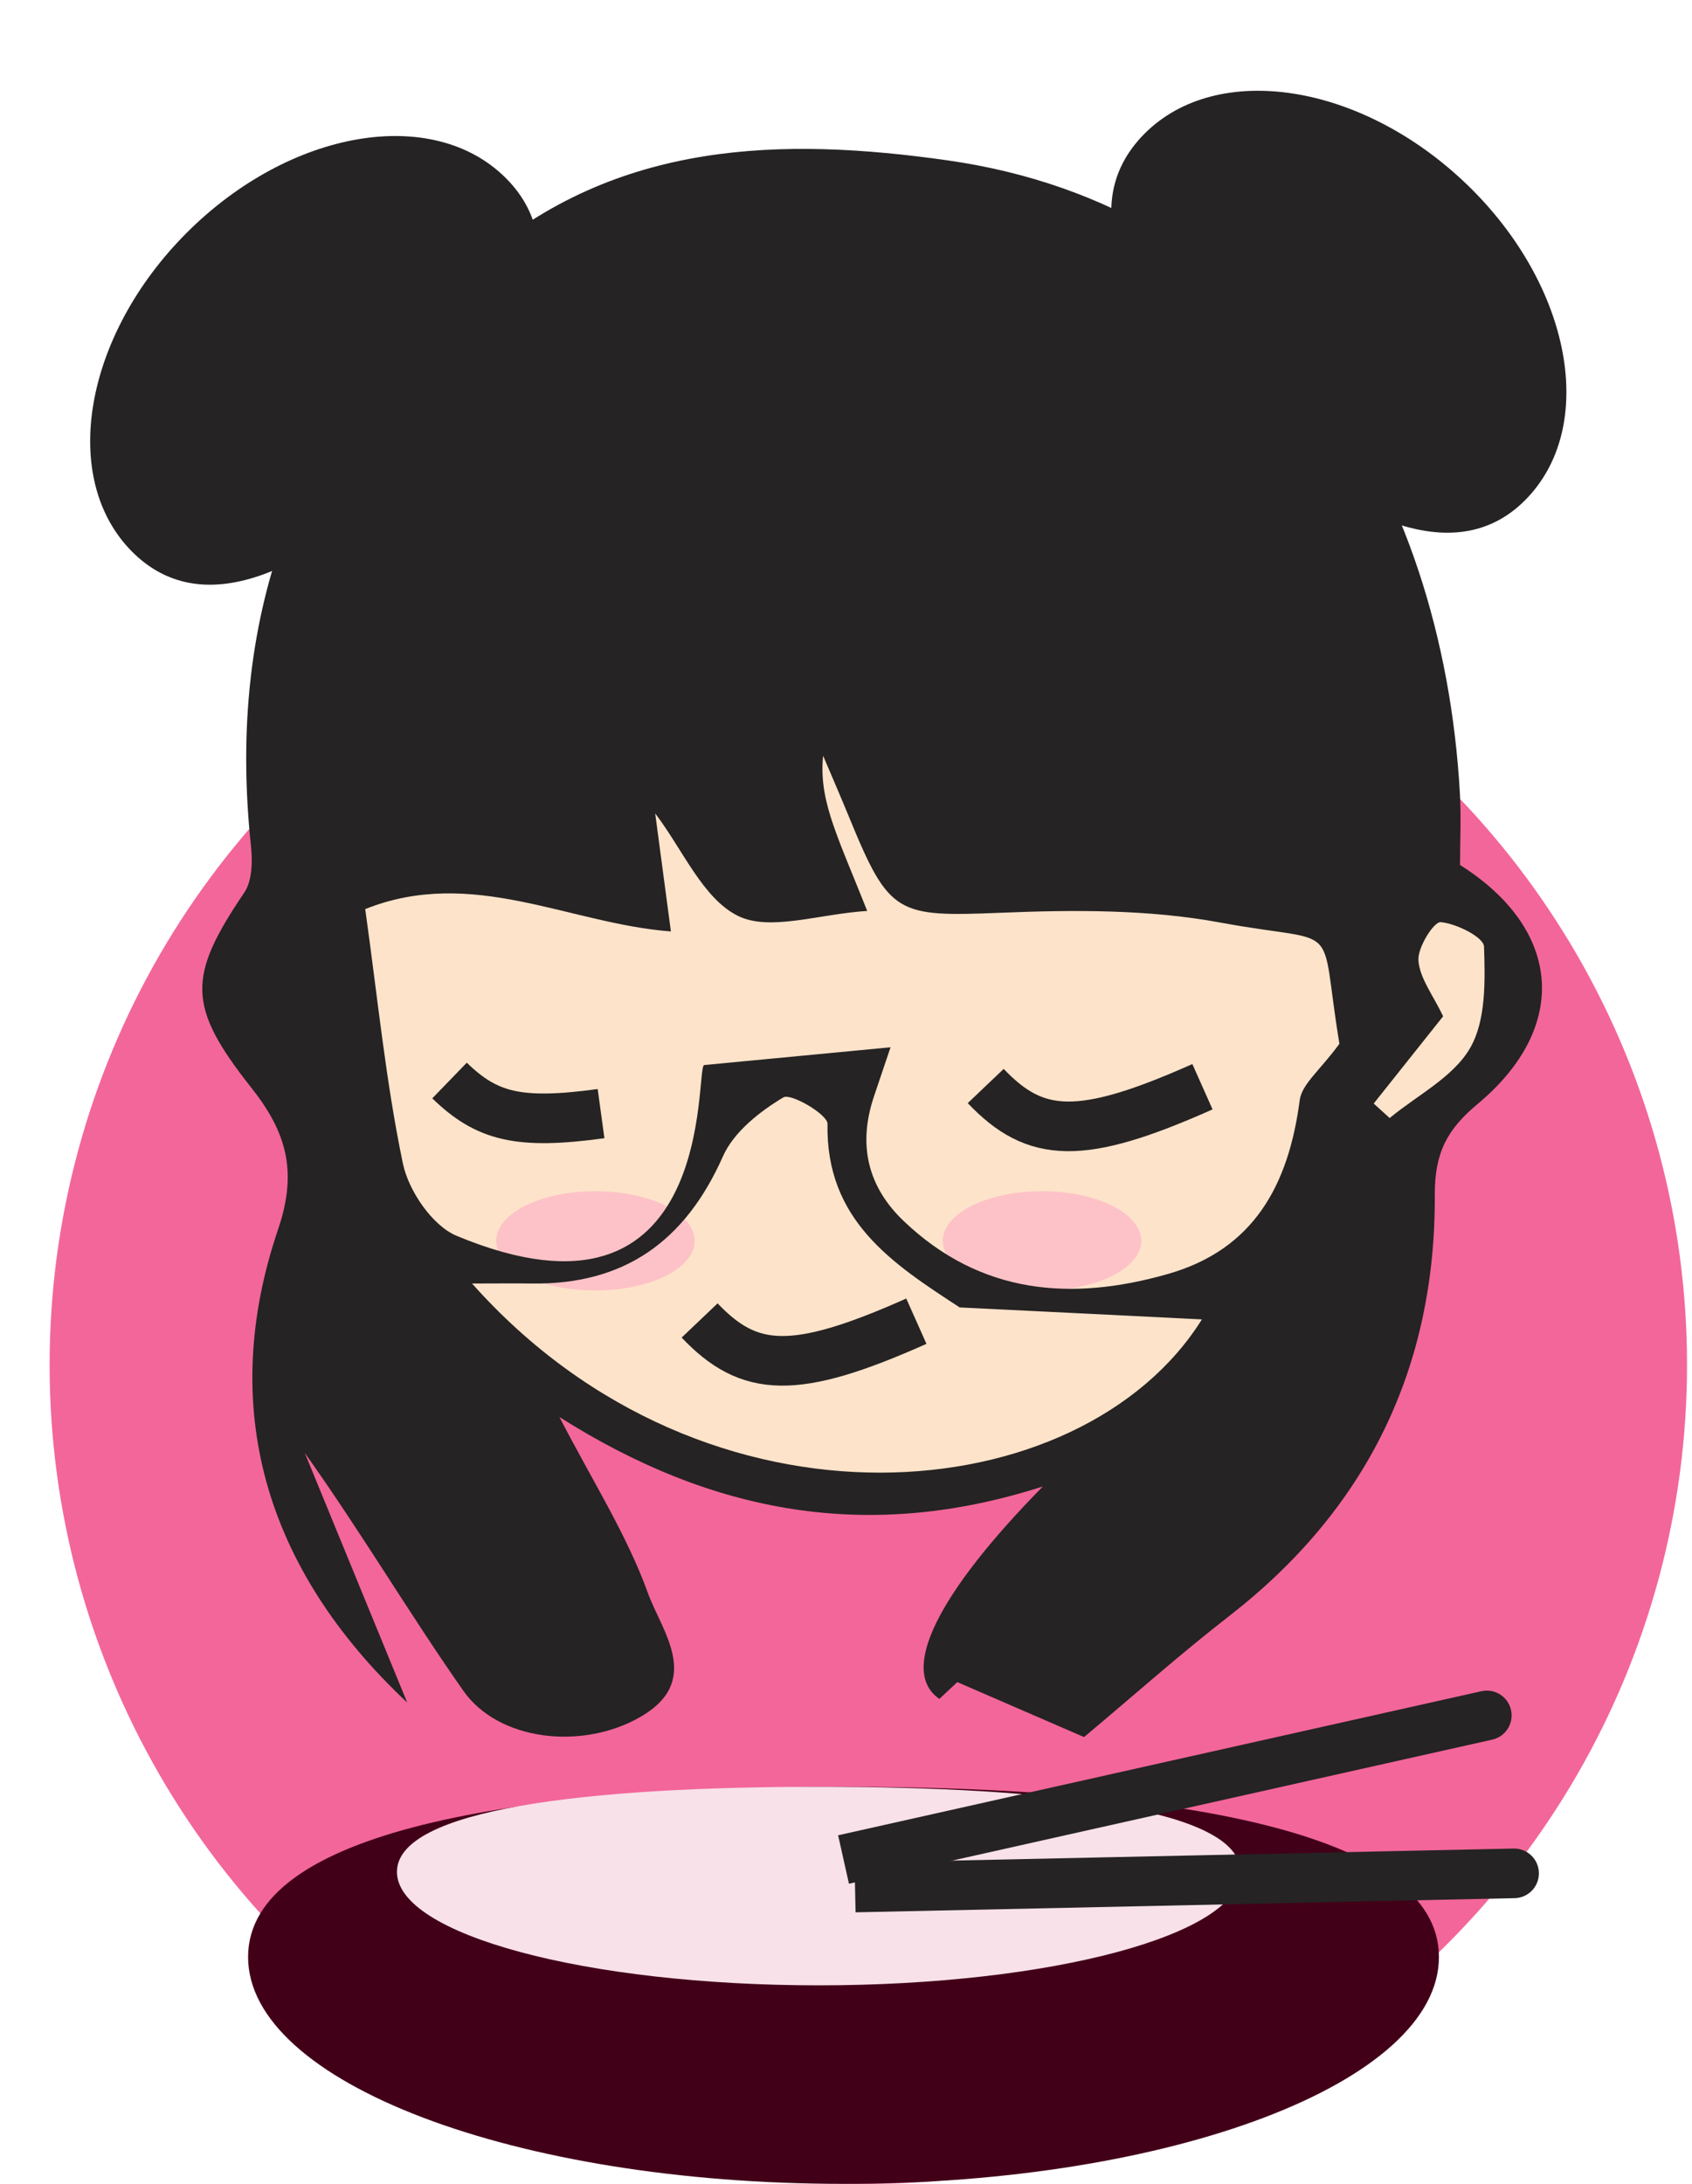 <svg width="310" height="400" viewBox="0 0 310 400" fill="none" xmlns="http://www.w3.org/2000/svg">
<circle cx="159.09" cy="250" r="150" fill="#F3669A"/>
<path d="M265.043 172.727C265.043 175.705 267.373 177.853 268.417 180.856C268.946 182.377 269.736 184.464 271.208 185.722C272.067 186.457 267.606 185.474 268.183 186.363C268.976 187.583 266.971 190.441 265.043 190.908C260.834 191.928 263.553 194.844 260.17 196.852C258.439 197.88 256.708 199.495 254.547 199.999" stroke="#FDE3CA" stroke-width="18.182" stroke-linecap="round"/>
<circle cx="159.093" cy="177.272" r="90.909" fill="#FDE3CA" stroke="#FDE3CA" stroke-width="9.091"/>
<ellipse cx="109.092" cy="227.273" rx="18.182" ry="9.091" fill="#FDC2C7"/>
<ellipse cx="190.914" cy="227.273" rx="18.182" ry="9.091" fill="#FDC2C7"/>
<path d="M76.636 85.03C57.733 103.932 37.619 114.464 24.235 101.081C10.851 87.697 15.325 61.524 34.227 42.622C53.13 23.719 79.303 19.246 92.686 32.629C106.07 46.013 95.538 66.128 76.636 85.03Z" fill="#252323"/>
<path d="M227.04 76.878C207.47 58.668 196.222 38.945 209.116 25.088C222.01 11.232 248.327 14.762 267.896 32.973C287.466 51.184 292.877 77.179 279.983 91.035C267.09 104.891 246.609 95.089 227.04 76.878Z" fill="#252323"/>
<path d="M180.598 198.917C189.697 208.475 197.943 209.015 220.308 199.046" stroke="#252323" stroke-width="9.091"/>
<path d="M128.18 241.861C137.279 251.419 145.525 251.959 167.89 241.991" stroke="#252323" stroke-width="9.091"/>
<path d="M82.36 197.911C89.173 204.51 94.962 206.049 110.121 203.973" stroke="#252323" stroke-width="9.091"/>
<path d="M198.648 318.18C191.517 315.097 183.961 311.822 175.389 308.093C175.484 308.021 173.736 309.647 172.107 311.176C164.716 306.085 171.705 291.958 191.068 272.261C159.332 282.468 130.737 277.424 102.496 259.544C108.541 271.257 114.846 281.082 118.718 291.814C121.269 298.842 128.872 307.949 117.16 314.571C106.558 320.571 91.328 318.874 84.881 309.671C74.988 295.567 66.204 280.675 55.838 266.118C61.906 280.914 67.975 295.687 74.61 311.846C48.376 287.225 39.923 257.584 50.973 225.099C54.633 214.318 52.319 207.147 46.015 199.187C34.208 184.247 34.374 178.845 44.763 163.475C46.204 161.348 46.275 157.81 45.991 155.037C41.363 111.891 54.917 76.107 87.597 47.709C113.028 25.622 143.488 25.096 173.618 29.375C233.358 37.861 264.291 88.537 267.479 145.38C267.715 149.73 267.502 154.129 267.502 158.431C286.109 170.168 287.668 188.048 270.761 202.175C265.165 206.836 262.851 211.067 262.874 218.86C263.04 250.676 250.312 276.54 225.141 296.045C216.121 303.049 207.573 310.675 198.624 318.156L198.648 318.18ZM175.649 239.441L175.861 239.489C163.535 231.457 151.28 223.545 151.611 205.832C151.635 204.135 144.905 200.167 143.512 201.004C139.167 203.609 134.421 207.338 132.437 211.832C125.519 227.418 114.326 235.306 97.491 235.091C94.232 235.043 90.95 235.091 86.487 235.091C129.604 283.544 198.223 276.827 220.206 241.664C206.298 240.971 190.997 240.206 175.672 239.465L175.649 239.441ZM122.874 170.598C104.267 169.188 86.511 158.67 66.912 166.511C69.179 182.622 70.666 198.016 73.807 213.075C74.846 218.095 79.191 224.477 83.63 226.342C131.679 246.388 127.277 195.454 129.014 195.076C140.206 194 151.399 192.948 163.158 191.825C162.308 194.335 161.221 197.562 160.135 200.789C157.16 209.585 158.907 217.306 165.59 223.665C179.687 237.099 196.31 238.389 213.972 233.346C229.746 228.852 236.097 217.019 238.128 201.506C238.506 198.566 241.883 196.008 245.401 191.179C241.528 167.778 246.44 173.204 223.559 168.973C210.501 166.559 196.806 166.63 183.441 167.18C164.362 167.945 162.945 167.658 155.602 149.754C154.043 145.953 152.414 142.201 150.808 138.424C150.312 143.061 151.328 147.22 152.721 151.236C154.232 155.611 156.097 159.842 158.884 166.845C149.816 167.443 140.985 170.646 135.153 167.73C128.754 164.527 125.118 155.658 120.041 148.989C120.891 155.443 121.812 162.256 122.922 170.622L122.874 170.598ZM264.409 186.136C260.702 190.797 256.192 196.462 251.682 202.127C252.65 203.012 253.642 203.896 254.61 204.781C259.687 200.574 266.275 197.299 269.368 191.92C272.272 186.877 272.107 179.61 271.894 173.371C271.824 171.65 266.841 169.164 263.961 168.901C262.709 168.782 259.71 173.538 259.876 175.905C260.112 179.204 262.591 182.311 264.409 186.16V186.136Z" fill="#252323"/>
<path d="M154.544 327.273C214.793 327.273 263.635 335.489 263.635 358.442C263.635 381.394 214.793 400 154.544 400C94.295 400 45.453 381.394 45.453 358.442C45.453 335.489 94.295 327.273 154.544 327.273Z" fill="#420018"/>
<path d="M150.001 327.273C192.678 327.273 227.274 331.381 227.274 342.857C227.274 354.333 192.678 363.636 150.001 363.636C107.325 363.636 72.728 354.333 72.728 342.857C72.728 331.381 107.325 327.273 150.001 327.273Z" fill="#F8E1E9"/>
<path d="M273.399 318.635C275.849 318.087 277.39 315.656 276.842 313.207C276.293 310.757 273.862 309.216 271.413 309.764L273.399 318.635ZM271.413 309.764L153.555 336.153L155.541 345.024L273.399 318.635L271.413 309.764Z" fill="#252323"/>
<path d="M277.502 347.67C280.012 347.616 282.003 345.538 281.949 343.028C281.895 340.519 279.816 338.528 277.307 338.582L277.502 347.67ZM277.307 338.582L156.559 341.174L156.754 350.263L277.502 347.67L277.307 338.582Z" fill="#252323"/>
</svg>
